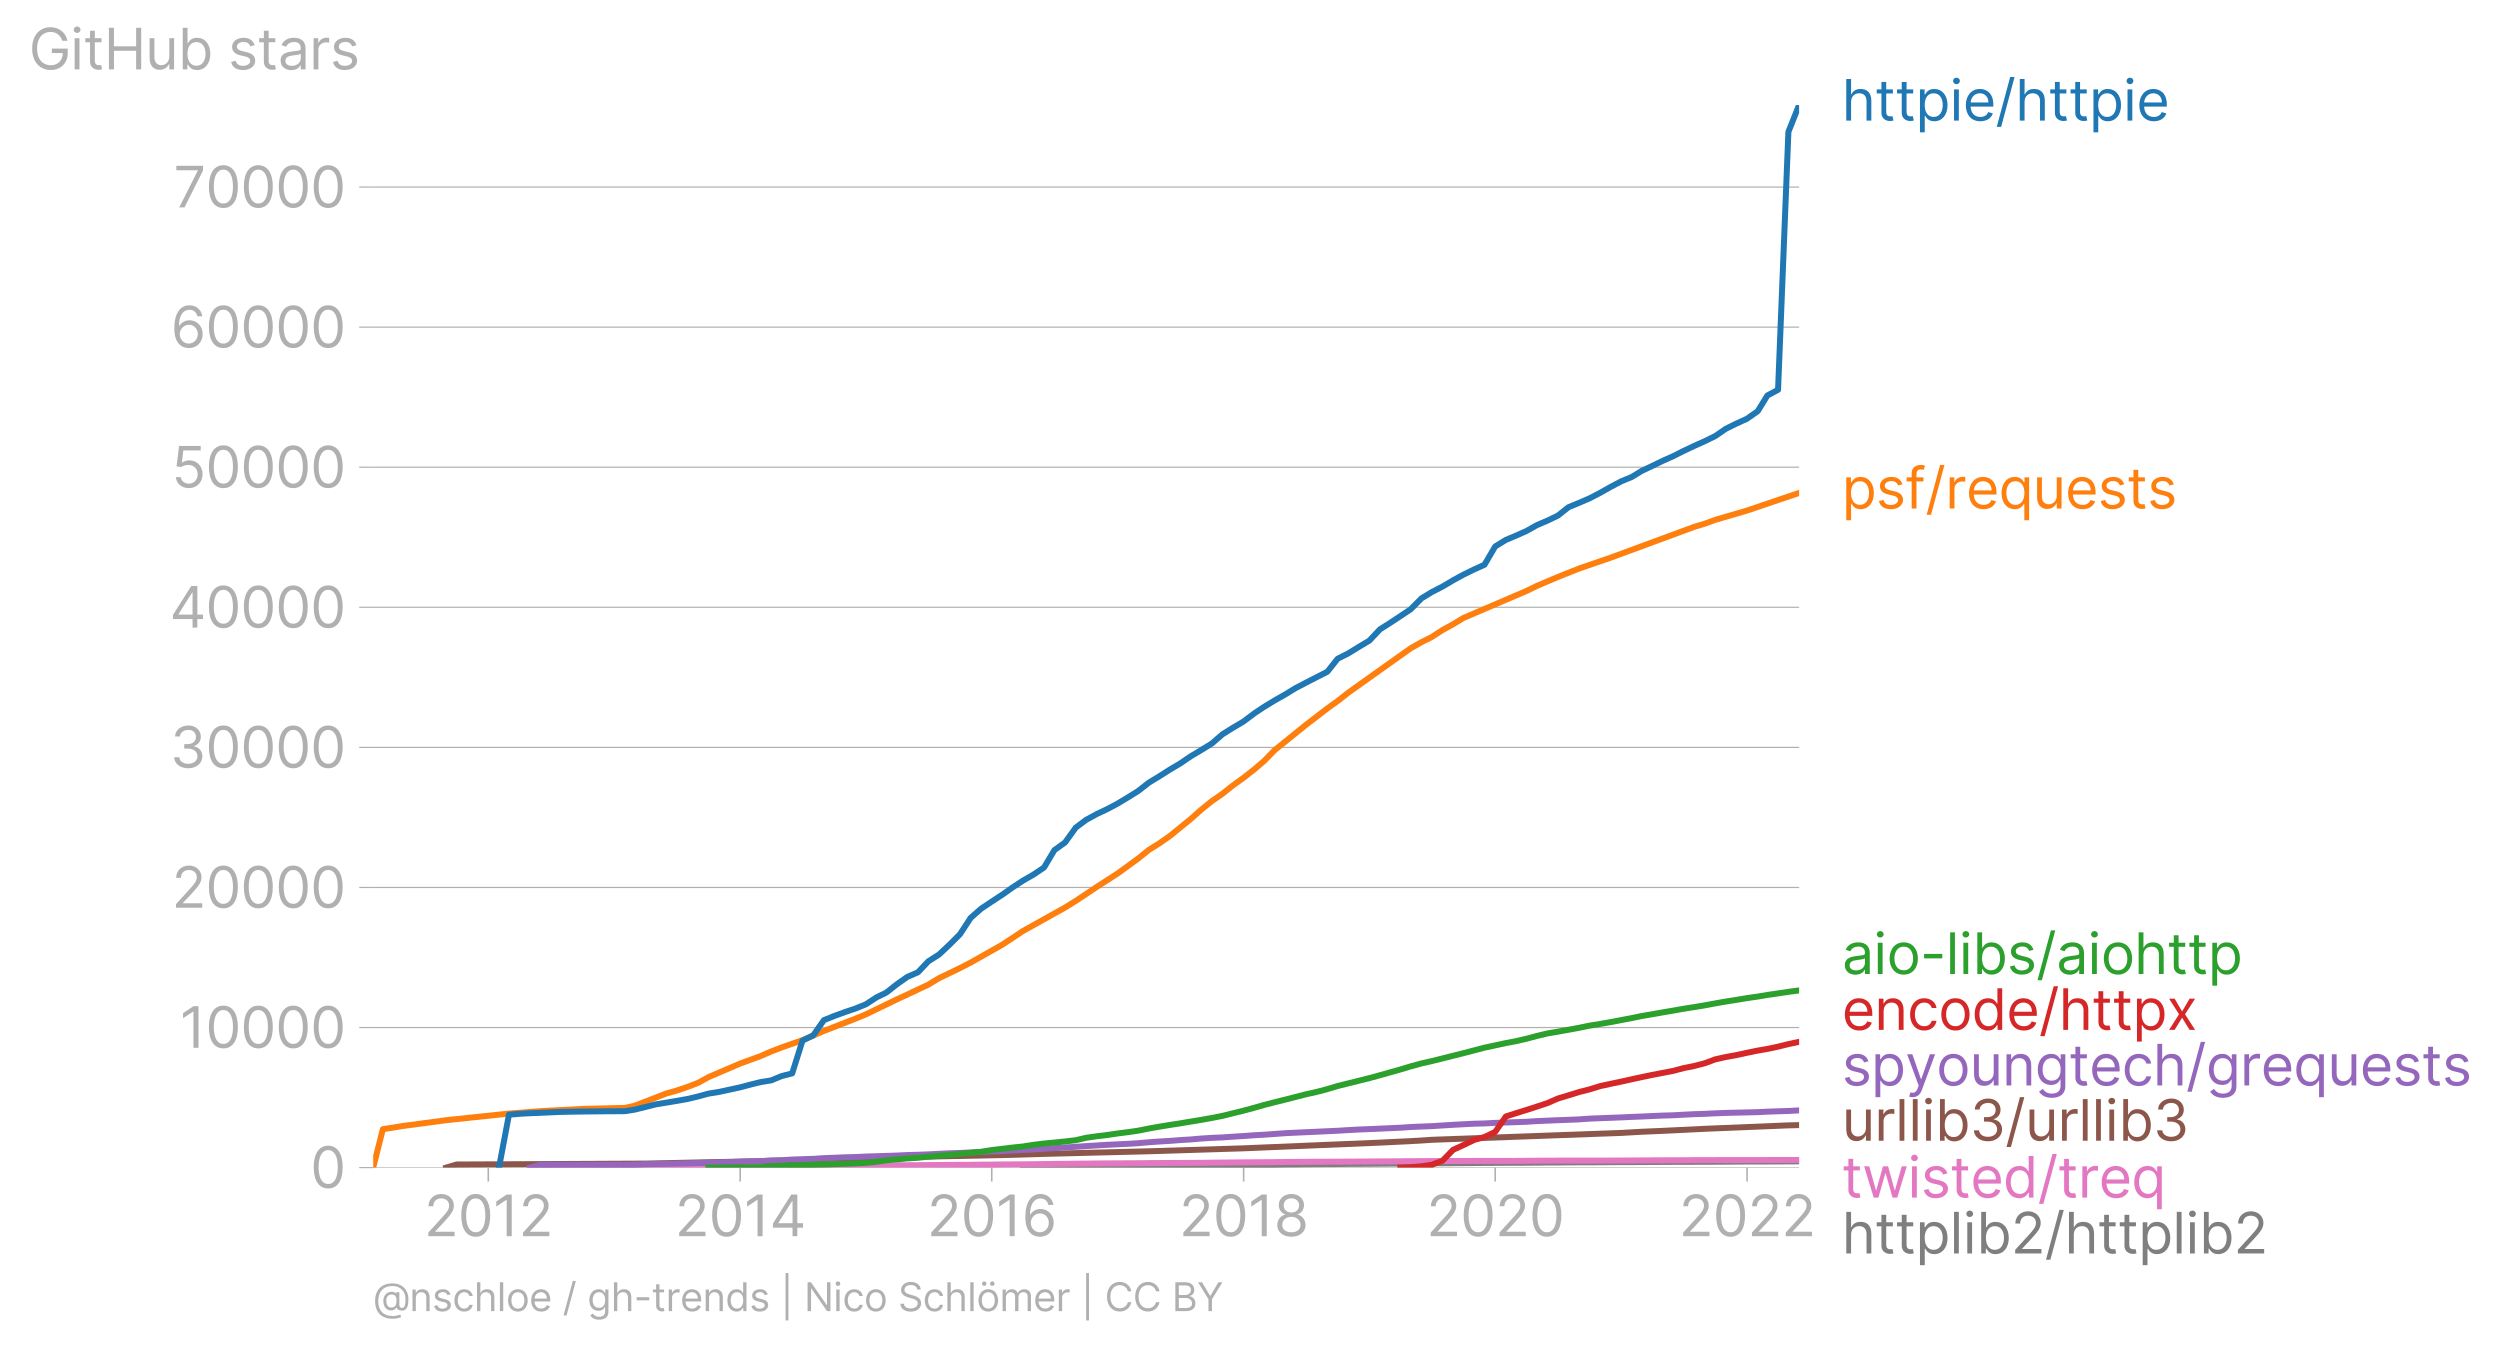 <svg xmlns:xlink="http://www.w3.org/1999/xlink" width="834.833" height="450.469" viewBox="0 0 626.125 337.852" xmlns="http://www.w3.org/2000/svg"><defs><style>*{stroke-linejoin:round;stroke-linecap:butt}</style></defs><g id="figure_1"><path d="M0 337.852h626.125V0H0v337.852z" style="fill:none" id="patch_1"/><g id="axes_1"><path d="M93.468 292.42h357.12V26.306H93.468V292.42z" style="fill:none" id="patch_2"/><g id="matplotlib.axis_1"><g id="xtick_1"><g id="line2d_1"><defs><path id="m3144758bd8" d="M0 0v3.5" style="stroke:#b0b0b0;stroke-width:.4"/></defs><use xlink:href="#m3144758bd8" x="122.293" y="292.419" style="fill:#b0b0b0;stroke:#b0b0b0;stroke-width:.4"/></g><g style="fill:#b0b0b0" transform="matrix(.14 0 0 -.14 106.195 309.602)" id="text_1"><defs><path id="Inter-Regular-32" d="M482 0h2936v500H1255v36l1045 1119c800 856 1036 1256 1036 1772 0 718-581 1291-1400 1291-815 0-1436-554-1436-1373h536c0 530 344 882 882 882 505 0 891-309 891-800 0-429-252-747-791-1336L482 409V0z" transform="scale(.016)"/><path id="Inter-Regular-30" d="M2000-64c1027 0 1618 871 1618 2391 0 1509-600 2391-1618 2391S382 3836 382 2327C382 807 973-64 2000-64zm0 500c-677 0-1073 680-1073 1891 0 1209 400 1900 1073 1900s1073-691 1073-1900c0-1211-396-1891-1073-1891z" transform="scale(.016)"/><path id="Inter-Regular-31" d="M2118 4655h-563L391 3882v-573l1136 755h28V0h563v4655z" transform="scale(.016)"/></defs><use xlink:href="#Inter-Regular-32"/><use xlink:href="#Inter-Regular-30" x="60.511"/><use xlink:href="#Inter-Regular-31" x="123.011"/><use xlink:href="#Inter-Regular-32" x="169.46"/></g></g><g id="xtick_2"><use xlink:href="#m3144758bd8" x="185.381" y="292.419" style="fill:#b0b0b0;stroke:#b0b0b0;stroke-width:.4" id="line2d_2"/><g style="fill:#b0b0b0" transform="matrix(.14 0 0 -.14 169.024 309.602)" id="text_2"><defs><path id="Inter-Regular-34" d="M373 955h2191V0h536v955h636v500h-636v3200h-682L373 1418V955zm2191 500H982v36l1545 2445h37V1455z" transform="scale(.016)"/></defs><use xlink:href="#Inter-Regular-32"/><use xlink:href="#Inter-Regular-30" x="60.511"/><use xlink:href="#Inter-Regular-31" x="123.011"/><use xlink:href="#Inter-Regular-34" x="169.46"/></g></g><g id="xtick_3"><use xlink:href="#m3144758bd8" x="248.382" y="292.419" style="fill:#b0b0b0;stroke:#b0b0b0;stroke-width:.4" id="line2d_3"/><g style="fill:#b0b0b0" transform="matrix(.14 0 0 -.14 232.154 309.602)" id="text_3"><defs><path id="Inter-Regular-36" d="M2027-64c941-11 1555 698 1555 1564 0 900-666 1545-1464 1545-479 0-891-234-1145-618h-37c3 1134 444 1791 1164 1791 491 0 786-309 891-727h555c-114 723-664 1227-1446 1227-1048 0-1691-927-1691-2573C409 425 1264-55 2027-64zm0 500c-584 0-1011 498-1009 1055 3 557 450 1054 1028 1054 570 0 990-468 990-1045 0-591-438-1064-1009-1064z" transform="scale(.016)"/></defs><use xlink:href="#Inter-Regular-32"/><use xlink:href="#Inter-Regular-30" x="60.511"/><use xlink:href="#Inter-Regular-31" x="123.011"/><use xlink:href="#Inter-Regular-36" x="169.46"/></g></g><g id="xtick_4"><use xlink:href="#m3144758bd8" x="311.469" y="292.419" style="fill:#b0b0b0;stroke:#b0b0b0;stroke-width:.4" id="line2d_4"/><g style="fill:#b0b0b0" transform="matrix(.14 0 0 -.14 295.29 309.602)" id="text_4"><defs><path id="Inter-Regular-38" d="M1973-64c929 0 1577 544 1582 1300-5 589-398 1089-900 1182v27c436 114 722 541 727 1037-5 709-600 1236-1409 1236-818 0-1414-527-1409-1236-5-496 282-923 727-1037v-27c-511-93-905-593-900-1182C386 480 1034-64 1973-64zm0 500c-639 0-1032 328-1027 828-5 525 429 900 1027 900 588 0 1023-375 1027-900-4-500-398-828-1027-828zm0 2209c-509 0-868 319-864 800-4 473 341 782 864 782 513 0 859-309 863-782-4-481-363-800-863-800z" transform="scale(.016)"/></defs><use xlink:href="#Inter-Regular-32"/><use xlink:href="#Inter-Regular-30" x="60.511"/><use xlink:href="#Inter-Regular-31" x="123.011"/><use xlink:href="#Inter-Regular-38" x="169.46"/></g></g><g id="xtick_5"><use xlink:href="#m3144758bd8" x="374.47" y="292.419" style="fill:#b0b0b0;stroke:#b0b0b0;stroke-width:.4" id="line2d_5"/><g style="fill:#b0b0b0" transform="matrix(.14 0 0 -.14 357.247 309.602)" id="text_5"><use xlink:href="#Inter-Regular-32"/><use xlink:href="#Inter-Regular-30" x="60.511"/><use xlink:href="#Inter-Regular-32" x="123.011"/><use xlink:href="#Inter-Regular-30" x="183.523"/></g></g><g id="xtick_6"><use xlink:href="#m3144758bd8" x="437.557" y="292.419" style="fill:#b0b0b0;stroke:#b0b0b0;stroke-width:.4" id="line2d_6"/><g style="fill:#b0b0b0" transform="matrix(.14 0 0 -.14 420.473 309.602)" id="text_6"><use xlink:href="#Inter-Regular-32"/><use xlink:href="#Inter-Regular-30" x="60.511"/><use xlink:href="#Inter-Regular-32" x="123.011"/><use xlink:href="#Inter-Regular-32" x="183.523"/></g></g></g><g id="matplotlib.axis_2"><g id="ytick_1"><path d="M93.468 292.42h357.12" clip-path="url(#pe528b710e1)" style="fill:none;stroke:#b0b0b0;stroke-width:.3;stroke-linecap:square" id="line2d_7"/><g id="line2d_8"><defs><path id="m0783eb597e" d="M0 0h-3.5" style="stroke:#b0b0b0;stroke-width:.3"/></defs><use xlink:href="#m0783eb597e" x="93.468" y="292.419" style="fill:#b0b0b0;stroke:#b0b0b0;stroke-width:.3"/></g><use xlink:href="#Inter-Regular-30" style="fill:#b0b0b0" transform="matrix(.14 0 0 -.14 77.718 297.51)" id="text_7"/></g><g id="ytick_2"><path d="M93.468 257.34h357.12" clip-path="url(#pe528b710e1)" style="fill:none;stroke:#b0b0b0;stroke-width:.3;stroke-linecap:square" id="line2d_9"/><use xlink:href="#m0783eb597e" x="93.468" y="257.339" style="fill:#b0b0b0;stroke:#b0b0b0;stroke-width:.3" id="line2d_10"/><g style="fill:#b0b0b0" transform="matrix(.14 0 0 -.14 44.965 262.43)" id="text_8"><use xlink:href="#Inter-Regular-31"/><use xlink:href="#Inter-Regular-30" x="46.449"/><use xlink:href="#Inter-Regular-30" x="108.949"/><use xlink:href="#Inter-Regular-30" x="171.449"/><use xlink:href="#Inter-Regular-30" x="233.949"/></g></g><g id="ytick_3"><path d="M93.468 222.259h357.12" clip-path="url(#pe528b710e1)" style="fill:none;stroke:#b0b0b0;stroke-width:.3;stroke-linecap:square" id="line2d_11"/><use xlink:href="#m0783eb597e" x="93.468" y="222.259" style="fill:#b0b0b0;stroke:#b0b0b0;stroke-width:.3" id="line2d_12"/><g style="fill:#b0b0b0" transform="matrix(.14 0 0 -.14 42.996 227.35)" id="text_9"><use xlink:href="#Inter-Regular-32"/><use xlink:href="#Inter-Regular-30" x="60.511"/><use xlink:href="#Inter-Regular-30" x="123.011"/><use xlink:href="#Inter-Regular-30" x="185.511"/><use xlink:href="#Inter-Regular-30" x="248.011"/></g></g><g id="ytick_4"><path d="M93.468 187.179h357.12" clip-path="url(#pe528b710e1)" style="fill:none;stroke:#b0b0b0;stroke-width:.3;stroke-linecap:square" id="line2d_13"/><use xlink:href="#m0783eb597e" x="93.468" y="187.179" style="fill:#b0b0b0;stroke:#b0b0b0;stroke-width:.3" id="line2d_14"/><g style="fill:#b0b0b0" transform="matrix(.14 0 0 -.14 42.559 192.27)" id="text_10"><defs><path id="Inter-Regular-33" d="M2055-64c902 0 1572 566 1572 1328 0 591-350 1020-936 1118v36c470 143 764 530 764 1055 0 659-521 1245-1382 1245-805 0-1473-495-1500-1227h545c21 464 462 736 946 736 513 0 845-311 845-782 0-490-384-809-936-809h-373v-500h373c707 0 1100-359 1100-872 0-494-430-828-1027-828-539 0-966 278-1000 728H473C507 432 1152-64 2055-64z" transform="scale(.016)"/></defs><use xlink:href="#Inter-Regular-33"/><use xlink:href="#Inter-Regular-30" x="63.636"/><use xlink:href="#Inter-Regular-30" x="126.136"/><use xlink:href="#Inter-Regular-30" x="188.636"/><use xlink:href="#Inter-Regular-30" x="251.136"/></g></g><g id="ytick_5"><path d="M93.468 152.098h357.12" clip-path="url(#pe528b710e1)" style="fill:none;stroke:#b0b0b0;stroke-width:.3;stroke-linecap:square" id="line2d_15"/><use xlink:href="#m0783eb597e" x="93.468" y="152.098" style="fill:#b0b0b0;stroke:#b0b0b0;stroke-width:.3" id="line2d_16"/><g style="fill:#b0b0b0" transform="matrix(.14 0 0 -.14 42.48 157.19)" id="text_11"><use xlink:href="#Inter-Regular-34"/><use xlink:href="#Inter-Regular-30" x="64.205"/><use xlink:href="#Inter-Regular-30" x="126.705"/><use xlink:href="#Inter-Regular-30" x="189.205"/><use xlink:href="#Inter-Regular-30" x="251.705"/></g></g><g id="ytick_6"><path d="M93.468 117.018h357.12" clip-path="url(#pe528b710e1)" style="fill:none;stroke:#b0b0b0;stroke-width:.3;stroke-linecap:square" id="line2d_17"/><use xlink:href="#m0783eb597e" x="93.468" y="117.018" style="fill:#b0b0b0;stroke:#b0b0b0;stroke-width:.3" id="line2d_18"/><g style="fill:#b0b0b0" transform="matrix(.14 0 0 -.14 42.957 122.11)" id="text_12"><defs><path id="Inter-Regular-35" d="M1936-64c887 0 1537 655 1537 1546 0 902-627 1563-1482 1563-314 0-618-111-809-263h-27l163 1373h1946v500H846L564 2364l527-64c193 139 523 239 809 236 593-4 1027-454 1027-1063 0-598-418-1037-991-1037-477 0-856 307-900 728H491C525 455 1136-64 1936-64z" transform="scale(.016)"/></defs><use xlink:href="#Inter-Regular-35"/><use xlink:href="#Inter-Regular-30" x="60.795"/><use xlink:href="#Inter-Regular-30" x="123.295"/><use xlink:href="#Inter-Regular-30" x="185.796"/><use xlink:href="#Inter-Regular-30" x="248.296"/></g></g><g id="ytick_7"><path d="M93.468 81.938h357.12" clip-path="url(#pe528b710e1)" style="fill:none;stroke:#b0b0b0;stroke-width:.3;stroke-linecap:square" id="line2d_19"/><use xlink:href="#m0783eb597e" x="93.468" y="81.938" style="fill:#b0b0b0;stroke:#b0b0b0;stroke-width:.3" id="line2d_20"/><g style="fill:#b0b0b0" transform="matrix(.14 0 0 -.14 42.738 87.03)" id="text_13"><use xlink:href="#Inter-Regular-36"/><use xlink:href="#Inter-Regular-30" x="62.358"/><use xlink:href="#Inter-Regular-30" x="124.858"/><use xlink:href="#Inter-Regular-30" x="187.358"/><use xlink:href="#Inter-Regular-30" x="249.858"/></g></g><g id="ytick_8"><path d="M93.468 46.857h357.12" clip-path="url(#pe528b710e1)" style="fill:none;stroke:#b0b0b0;stroke-width:.3;stroke-linecap:square" id="line2d_21"/><use xlink:href="#m0783eb597e" x="93.468" y="46.857" style="fill:#b0b0b0;stroke:#b0b0b0;stroke-width:.3" id="line2d_22"/><g style="fill:#b0b0b0" transform="matrix(.14 0 0 -.14 43.473 51.949)" id="text_14"><defs><path id="Inter-Regular-37" d="M627 0h591l2073 4127v528H309v-500h2400v-37L627 0z" transform="scale(.016)"/></defs><use xlink:href="#Inter-Regular-37"/><use xlink:href="#Inter-Regular-30" x="57.102"/><use xlink:href="#Inter-Regular-30" x="119.602"/><use xlink:href="#Inter-Regular-30" x="182.102"/><use xlink:href="#Inter-Regular-30" x="244.602"/></g></g><g style="fill:#b0b0b0" transform="matrix(.14 0 0 -.14 7.2 17.383)" id="text_15"><defs><path id="Inter-Regular-47" d="M3746 3200h581c-172 900-927 1518-1909 1518-1193 0-2036-918-2036-2391C382 855 1218-64 2455-64c1109 0 1900 739 1900 1891v500H2582v-500h1227c-16-836-566-1363-1354-1363-864 0-1528 654-1528 1863s664 1864 1491 1864c673 0 1130-380 1328-991z" transform="scale(.016)"/><path id="Inter-Regular-69" d="M491 0h536v3491H491V0zm273 4073c209 0 382 163 382 363s-173 364-382 364-382-164-382-364 173-363 382-363z" transform="scale(.016)"/><path id="Inter-Regular-74" d="M2009 3491h-745v836H727v-836H200v-455h527V855c0-610 491-900 946-900 200 0 327 36 400 63l-109 482c-46-9-118-27-237-27-236 0-463 72-463 527v2036h745v455z" transform="scale(.016)"/><path id="Inter-Regular-48" d="M564 0h563v2082h2482V0h564v4655h-564V2582H1127v2073H564V0z" transform="scale(.016)"/><path id="Inter-Regular-75" d="M2691 1427c0-654-500-954-900-954-445 0-764 327-764 836v2182H491V1273C491 382 964-45 1618-45c528 0 873 281 1037 636h36V0h536v3491h-536V1427z" transform="scale(.016)"/><path id="Inter-Regular-62" d="M564 0h518v536h64c118-191 345-609 1018-609 872 0 1482 700 1482 1809 0 1100-610 1800-1491 1800-682 0-891-418-1009-600h-46v1719H564V0zm527 1745c0 782 345 1310 1000 1310 682 0 1018-573 1018-1310 0-745-345-1336-1018-1336-645 0-1000 546-1000 1336z" transform="scale(.016)"/><path id="Inter-Regular-73" d="M2964 2709c-168 496-546 827-1237 827-736 0-1281-418-1281-1009 0-482 286-804 927-954l582-137c352-81 518-250 518-491 0-300-318-545-818-545-439 0-714 189-809 564L336 836C461 243 950-73 1664-73c811 0 1363 443 1363 1046 0 486-304 793-927 945l-518 127c-414 103-600 241-600 510 0 300 318 518 745 518 469 0 662-259 755-500l482 136z" transform="scale(.016)"/><path id="Inter-Regular-61" d="M1518-82c609 0 928 327 1037 555h27V0h536v2300c0 1109-845 1236-1291 1236-527 0-1127-181-1400-818l509-182c119 255 398 528 910 528 493 0 736-262 736-709v-19c0-259-264-236-900-318-648-84-1355-227-1355-1027C327 309 855-82 1518-82zm82 482c-427 0-736 191-736 564 0 409 372 536 791 591 227 27 836 90 927 200v-491c0-437-346-864-982-864z" transform="scale(.016)"/><path id="Inter-Regular-72" d="M491 0h536v2209c0 473 373 818 882 818 143 0 291-27 327-36v545c-61 5-202 9-281 9-419 0-782-236-909-581h-37v527H491V0z" transform="scale(.016)"/></defs><use xlink:href="#Inter-Regular-47"/><use xlink:href="#Inter-Regular-69" x="74.29"/><use xlink:href="#Inter-Regular-74" x="98.011"/><use xlink:href="#Inter-Regular-48" x="134.375"/><use xlink:href="#Inter-Regular-75" x="208.381"/><use xlink:href="#Inter-Regular-62" x="266.477"/><use xlink:href="#Inter-Regular-20" x="328.551"/><use xlink:href="#Inter-Regular-73" x="356.676"/><use xlink:href="#Inter-Regular-74" x="408.949"/><use xlink:href="#Inter-Regular-61" x="445.313"/><use xlink:href="#Inter-Regular-72" x="501.705"/><use xlink:href="#Inter-Regular-73" x="538.921"/></g></g><path d="m256.235 292.42 2.59-.046 2.675-.028 2.589-.039 2.675-.031 2.675-.032 2.59-.046 2.675-.028 2.589-.02 2.675-.029 2.676-.024 2.416-.042 2.676-.035 2.589-.043 2.675-.035 2.589-.02 2.675-.025 2.676-.028 2.589-.018 2.675-.02 2.59-.033 2.675-.017 2.675-.025 2.417-.042 2.675-.042 2.589-.035 2.675-.02 2.59-.036 2.675-.018 2.675-.017 2.59-.014 2.675-.032 2.589-.01 2.675-.018 2.676-.02 2.416-.022 2.675-.014 2.59-.024 2.675-.018 2.589-.021 2.675-.018 2.676-.02 2.589-.015 2.675-.02 2.59-.022 2.675-.014 2.675-.017 2.503-.004 2.675-.014 2.59-.02 2.675-.036 2.589-.003 2.675-.036 2.675-.003 2.59-.007 2.675-.014 2.589-.021 2.675-.014 2.676-.004 2.416-.017 2.676-.01 2.589-.022 2.675-.01 2.59-.007 2.674-.01 2.676-.004 2.589-.014 2.675-.018 2.59-.021 2.675-.018 2.675-.003 2.417-.007 2.675-.01 2.59-.015 2.674-.014" clip-path="url(#pe528b710e1)" style="fill:none;stroke:#7f7f7f;stroke-width:1.5;stroke-linecap:square" id="line2d_23"/><path d="m132.736 292.42 2.675-.07 2.59-.004h18.555l2.416-.004 2.675-.01 2.59-.032 2.675-.02 2.589-.015 2.675-.014 2.676-.025 2.589-.007 2.675-.014 2.59-.01 2.675-.014 2.675-.039 2.417-.017 2.675-.028 2.589-.035 2.675-.035 2.59-.022 2.675-.031 2.675-.014 2.59-.025 2.675-.01 2.589-.018 2.675-.014 2.675-.017 2.417-.021 2.675-.01 2.59-.015 2.675-.017 2.589-.018 2.675-.025 2.676-.017 2.589-.014 2.675-.021 2.59-.042 2.675-.014 2.675-.032 2.503-.02 2.675-.011 2.59-.032 2.675-.032 2.589-.042 2.675-.02 2.675-.036 2.59-.02 2.675-.032 2.589-.021 2.675-.015 2.676-.014 2.416-.014 2.676-.028 2.589-.017 2.675-.018 2.589-.007 2.675-.02 2.676-.015 2.589-.038 2.675-.025 2.59-.021 2.675-.028 2.675-.018 2.417-.014 2.675-.024 2.589-.035 2.675-.025 2.59-.01 2.675-.028 2.675-.007 2.59-.011 2.675-.014 2.589-.018 2.675-.014 2.676-.024 2.416-.004 2.675-.024 2.59-.025 2.675-.007 2.589-.017 2.675-.014 2.676-.004 2.589-.007 2.675-.007h2.59l2.675-.007h2.675l2.503-.007 2.675-.024 2.59-.025 2.675-.014 2.589-.004 2.675-.007 2.675-.003 2.59-.004h2.675l2.589-.003 2.675-.01 2.676-.018 2.416-.01 2.676-.015 2.589-.01 2.675-.014 2.59-.01 2.674-.022 2.676-.007 2.589-.003 2.675-.004 2.59-.007h2.675l2.675-.003 2.417-.004 2.675-.007H450.588" clip-path="url(#pe528b710e1)" style="fill:none;stroke:#e377c2;stroke-width:1.5;stroke-linecap:square" id="line2d_24"/><path d="m111.765 292.42 2.589-.772 47.293-.228 39.354-.85 2.676-.238 31.5-.715 18.383-.386 7.94-.239 15.793-.396 10.443-.256 23.733-.744 34.176-1.428 7.68-.372 5.265-.333 47.466-1.722 5.092-.292 5.265-.224 10.615-.52 20.885-.859 2.675-.063h0" clip-path="url(#pe528b710e1)" style="fill:none;stroke:#8c564b;stroke-width:1.5;stroke-linecap:square" id="line2d_25"/><g style="fill:#1f77b4" transform="matrix(.14 0 0 -.14 461.302 30.206)" id="text_16"><defs><path id="Inter-Regular-68" d="M1027 2100c0 609 389 955 919 955 504 0 809-319 809-873V0h536v2218c0 898-477 1318-1191 1318-550 0-864-229-1027-591h-46v1710H491V0h536v2100z" transform="scale(.016)"/><path id="Inter-Regular-70" d="M491-1309h536V536h46c118-191 345-609 1018-609 873 0 1482 700 1482 1809 0 1100-609 1800-1491 1800-682 0-891-418-1009-600h-64v555H491v-4800zm527 3054c0 782 346 1310 1000 1310 682 0 1018-573 1018-1310 0-745-345-1336-1018-1336-645 0-1000 546-1000 1336z" transform="scale(.016)"/><path id="Inter-Regular-65" d="M1955-73c709 0 1227 355 1391 882l-519 146c-136-364-452-546-872-546-630 0-1064 407-1089 1155h2534v227c0 1300-773 1745-1500 1745-945 0-1573-745-1573-1818S946-73 1955-73zM866 2027c36 543 420 1028 1034 1028 582 0 955-437 955-1028H866z" transform="scale(.016)"/><path id="Inter-Regular-2f" d="M2136 4873h-490L146-700h490l1500 5573z" transform="scale(.016)"/></defs><use xlink:href="#Inter-Regular-68"/><use xlink:href="#Inter-Regular-74" x="59.091"/><use xlink:href="#Inter-Regular-74" x="95.455"/><use xlink:href="#Inter-Regular-70" x="131.818"/><use xlink:href="#Inter-Regular-69" x="192.756"/><use xlink:href="#Inter-Regular-65" x="216.477"/><use xlink:href="#Inter-Regular-2f" x="274.716"/><use xlink:href="#Inter-Regular-68" x="310.369"/><use xlink:href="#Inter-Regular-74" x="369.46"/><use xlink:href="#Inter-Regular-74" x="405.824"/><use xlink:href="#Inter-Regular-70" x="442.188"/><use xlink:href="#Inter-Regular-69" x="503.125"/><use xlink:href="#Inter-Regular-65" x="526.847"/></g><g style="fill:#ff7f0e" transform="matrix(.14 0 0 -.14 461.302 127.364)" id="text_17"><defs><path id="Inter-Regular-66" d="M2046 3491h-782v354c0 346 145 528 500 528 154 0 245-37 300-55l154 464c-82 36-245 91-509 91-500 0-982-300-982-900v-482H164v-455h563V0h537v3036h782v455z" transform="scale(.016)"/><path id="Inter-Regular-71" d="M2873-1309h536v4800h-518v-555h-64c-118 182-327 600-1009 600-882 0-1491-700-1491-1800C327 627 936-73 1809-73c673 0 900 418 1018 609h46v-1845zM1882 409c-673 0-1018 591-1018 1336 0 737 336 1310 1018 1310 654 0 1000-528 1000-1310 0-790-355-1336-1000-1336z" transform="scale(.016)"/></defs><use xlink:href="#Inter-Regular-70"/><use xlink:href="#Inter-Regular-73" x="60.938"/><use xlink:href="#Inter-Regular-66" x="113.21"/><use xlink:href="#Inter-Regular-2f" x="149.29"/><use xlink:href="#Inter-Regular-72" x="184.943"/><use xlink:href="#Inter-Regular-65" x="222.159"/><use xlink:href="#Inter-Regular-71" x="280.398"/><use xlink:href="#Inter-Regular-75" x="341.335"/><use xlink:href="#Inter-Regular-65" x="399.432"/><use xlink:href="#Inter-Regular-73" x="457.671"/><use xlink:href="#Inter-Regular-74" x="509.943"/><use xlink:href="#Inter-Regular-73" x="546.307"/></g><g style="fill:#2ca02c" transform="matrix(.14 0 0 -.14 461.302 243.934)" id="text_18"><defs><path id="Inter-Regular-6f" d="M1909-73c946 0 1582 718 1582 1800 0 1091-636 1809-1582 1809-945 0-1582-718-1582-1809C327 645 964-73 1909-73zm0 482c-718 0-1045 618-1045 1318s327 1328 1045 1328 1046-628 1046-1328S2627 409 1909 409z" transform="scale(.016)"/><path id="Inter-Regular-2d" d="M2491 2245H455v-500h2036v500z" transform="scale(.016)"/><path id="Inter-Regular-6c" d="M1027 4655H491V0h536v4655z" transform="scale(.016)"/></defs><use xlink:href="#Inter-Regular-61"/><use xlink:href="#Inter-Regular-69" x="56.392"/><use xlink:href="#Inter-Regular-6f" x="80.114"/><use xlink:href="#Inter-Regular-2d" x="139.773"/><use xlink:href="#Inter-Regular-6c" x="185.795"/><use xlink:href="#Inter-Regular-69" x="209.517"/><use xlink:href="#Inter-Regular-62" x="233.239"/><use xlink:href="#Inter-Regular-73" x="295.313"/><use xlink:href="#Inter-Regular-2f" x="347.585"/><use xlink:href="#Inter-Regular-61" x="383.239"/><use xlink:href="#Inter-Regular-69" x="439.631"/><use xlink:href="#Inter-Regular-6f" x="463.352"/><use xlink:href="#Inter-Regular-68" x="523.011"/><use xlink:href="#Inter-Regular-74" x="582.102"/><use xlink:href="#Inter-Regular-74" x="618.466"/><use xlink:href="#Inter-Regular-70" x="654.83"/></g><g style="fill:#d62728" transform="matrix(.14 0 0 -.14 461.302 257.934)" id="text_19"><defs><path id="Inter-Regular-6e" d="M1027 2100c0 609 378 955 891 955 498 0 800-325 800-873V0h537v2218c0 891-475 1318-1182 1318-527 0-855-236-1018-591h-46v546H491V0h536v2100z" transform="scale(.016)"/><path id="Inter-Regular-63" d="M1909-73c773 0 1282 473 1373 1091h-536c-100-382-419-609-837-609-636 0-1045 527-1045 1336 0 791 418 1310 1045 1310 473 0 755-291 837-610h536c-91 655-646 1091-1382 1091-945 0-1573-745-1573-1809C327 682 927-73 1909-73z" transform="scale(.016)"/><path id="Inter-Regular-64" d="M1809-73c673 0 900 418 1018 609h64V0h518v4655h-536V2936h-46c-118 182-327 600-1009 600-882 0-1491-700-1491-1800C327 627 936-73 1809-73zm73 482c-673 0-1018 591-1018 1336 0 737 336 1310 1018 1310 654 0 1000-528 1000-1310 0-790-355-1336-1000-1336z" transform="scale(.016)"/><path id="Inter-Regular-78" d="M891 3491H273l1109-1746L273 0h618l836 1355L2564 0h618L2055 1745l1127 1746h-618l-837-1427-836 1427z" transform="scale(.016)"/></defs><use xlink:href="#Inter-Regular-65"/><use xlink:href="#Inter-Regular-6e" x="58.239"/><use xlink:href="#Inter-Regular-63" x="116.761"/><use xlink:href="#Inter-Regular-6f" x="172.585"/><use xlink:href="#Inter-Regular-64" x="232.244"/><use xlink:href="#Inter-Regular-65" x="294.318"/><use xlink:href="#Inter-Regular-2f" x="352.557"/><use xlink:href="#Inter-Regular-68" x="388.21"/><use xlink:href="#Inter-Regular-74" x="447.301"/><use xlink:href="#Inter-Regular-74" x="483.665"/><use xlink:href="#Inter-Regular-70" x="520.029"/><use xlink:href="#Inter-Regular-78" x="580.966"/></g><g style="fill:#9467bd" transform="matrix(.14 0 0 -.14 461.302 271.854)" id="text_20"><defs><path id="Inter-Regular-79" d="M836-1309c485 0 825 257 1028 800l1482 4000h-582L1800 709h-36L800 3491H218L1509-18l-100-273c-195-532-436-582-827-482l-136-472c54-28 209-64 390-64z" transform="scale(.016)"/><path id="Inter-Regular-67" d="M1900-1382c836 0 1509 382 1509 1282v3591h-518v-555h-55c-118 182-336 600-1018 600-882 0-1491-700-1491-1772C327 673 964 55 1809 55c682 0 900 400 1018 590h46V-64c0-581-409-845-973-845-634 0-857 334-1000 527L473-682c218-366 648-700 1427-700zm-18 1918c-673 0-1018 509-1018 1237 0 709 336 1282 1018 1282 654 0 1000-528 1000-1282 0-773-355-1237-1000-1237z" transform="scale(.016)"/></defs><use xlink:href="#Inter-Regular-73"/><use xlink:href="#Inter-Regular-70" x="52.273"/><use xlink:href="#Inter-Regular-79" x="113.21"/><use xlink:href="#Inter-Regular-6f" x="168.892"/><use xlink:href="#Inter-Regular-75" x="228.551"/><use xlink:href="#Inter-Regular-6e" x="286.648"/><use xlink:href="#Inter-Regular-67" x="345.171"/><use xlink:href="#Inter-Regular-74" x="406.108"/><use xlink:href="#Inter-Regular-65" x="442.472"/><use xlink:href="#Inter-Regular-63" x="500.71"/><use xlink:href="#Inter-Regular-68" x="556.534"/><use xlink:href="#Inter-Regular-2f" x="615.625"/><use xlink:href="#Inter-Regular-67" x="651.279"/><use xlink:href="#Inter-Regular-72" x="712.216"/><use xlink:href="#Inter-Regular-65" x="749.432"/><use xlink:href="#Inter-Regular-71" x="807.671"/><use xlink:href="#Inter-Regular-75" x="868.608"/><use xlink:href="#Inter-Regular-65" x="926.705"/><use xlink:href="#Inter-Regular-73" x="984.943"/><use xlink:href="#Inter-Regular-74" x="1037.216"/><use xlink:href="#Inter-Regular-73" x="1073.58"/></g><g style="fill:#8c564b" transform="matrix(.14 0 0 -.14 461.302 285.696)" id="text_21"><use xlink:href="#Inter-Regular-75"/><use xlink:href="#Inter-Regular-72" x="58.097"/><use xlink:href="#Inter-Regular-6c" x="95.313"/><use xlink:href="#Inter-Regular-6c" x="119.034"/><use xlink:href="#Inter-Regular-69" x="142.756"/><use xlink:href="#Inter-Regular-62" x="166.477"/><use xlink:href="#Inter-Regular-33" x="228.551"/><use xlink:href="#Inter-Regular-2f" x="292.188"/><use xlink:href="#Inter-Regular-75" x="327.841"/><use xlink:href="#Inter-Regular-72" x="385.938"/><use xlink:href="#Inter-Regular-6c" x="423.153"/><use xlink:href="#Inter-Regular-6c" x="446.875"/><use xlink:href="#Inter-Regular-69" x="470.597"/><use xlink:href="#Inter-Regular-62" x="494.318"/><use xlink:href="#Inter-Regular-33" x="556.392"/></g><g style="fill:#e377c2" transform="matrix(.14 0 0 -.14 461.302 299.934)" id="text_22"><defs><path id="Inter-Regular-77" d="M1282 0h527l764 2682h54L3391 0h527l1064 3491h-564L3664 827h-37l-736 2664h-573L1573 818h-37L782 3491H218L1282 0z" transform="scale(.016)"/></defs><use xlink:href="#Inter-Regular-74"/><use xlink:href="#Inter-Regular-77" x="36.364"/><use xlink:href="#Inter-Regular-69" x="117.614"/><use xlink:href="#Inter-Regular-73" x="141.335"/><use xlink:href="#Inter-Regular-74" x="193.608"/><use xlink:href="#Inter-Regular-65" x="229.972"/><use xlink:href="#Inter-Regular-64" x="288.21"/><use xlink:href="#Inter-Regular-2f" x="350.284"/><use xlink:href="#Inter-Regular-74" x="385.938"/><use xlink:href="#Inter-Regular-72" x="422.301"/><use xlink:href="#Inter-Regular-65" x="459.517"/><use xlink:href="#Inter-Regular-71" x="517.756"/></g><g style="fill:#7f7f7f" transform="matrix(.14 0 0 -.14 461.302 313.934)" id="text_23"><use xlink:href="#Inter-Regular-68"/><use xlink:href="#Inter-Regular-74" x="59.091"/><use xlink:href="#Inter-Regular-74" x="95.455"/><use xlink:href="#Inter-Regular-70" x="131.818"/><use xlink:href="#Inter-Regular-6c" x="192.756"/><use xlink:href="#Inter-Regular-69" x="216.477"/><use xlink:href="#Inter-Regular-62" x="240.199"/><use xlink:href="#Inter-Regular-32" x="302.273"/><use xlink:href="#Inter-Regular-2f" x="362.784"/><use xlink:href="#Inter-Regular-68" x="398.438"/><use xlink:href="#Inter-Regular-74" x="457.529"/><use xlink:href="#Inter-Regular-74" x="493.892"/><use xlink:href="#Inter-Regular-70" x="530.256"/><use xlink:href="#Inter-Regular-6c" x="591.193"/><use xlink:href="#Inter-Regular-69" x="614.915"/><use xlink:href="#Inter-Regular-62" x="638.637"/><use xlink:href="#Inter-Regular-32" x="700.71"/></g><g style="fill:#b0b0b0" transform="matrix(.097 0 0 -.097 93.468 328.375)" id="text_24"><defs><path id="Inter-Regular-40" d="M3173-1227c463 0 1054 136 1336 254l-127 418c-164-54-691-236-1191-236C1636-791 809 82 809 1627c0 1518 846 2428 2273 2428 1445 0 2127-1019 2127-2037 0-1036-109-1500-573-1500-272 0-418 227-418 482v2055h-482v-255h-27c-63 200-418 373-873 327-681-72-1200-636-1200-1454 0-864 410-1528 1200-1555 519-18 791 237 900 500h28c54-391 545-527 863-527 964 0 1055 1036 1055 1918 0 1246-873 2473-2573 2473-1754 0-2800-1064-2800-2837 0-1836 1009-2872 2864-2872zM2909 582c-591 0-800 536-800 1118 0 527 300 982 818 982 546 0 837-218 837-982 0-755-246-1118-855-1118z" transform="scale(.016)"/><path id="Inter-Regular-7c" d="M1273 6155H818v-7655h455v7655z" transform="scale(.016)"/><path id="Inter-Regular-4e" d="M4255 4655h-555V991h-45L1109 4655H564V0h563v3655h46L3709 0h546v4655z" transform="scale(.016)"/><path id="Inter-Regular-53" d="M3109 3491h546c-25 702-673 1227-1573 1227-891 0-1591-518-1591-1300 0-627 455-1000 1182-1209l573-164c490-136 927-309 927-772 0-509-491-846-1137-846-554 0-1045 246-1090 773H364C418 436 1036-82 2036-82c1073 0 1682 591 1682 1346 0 872-827 1154-1309 1281l-473 128c-345 91-900 272-900 772 0 446 410 773 1028 773 563 0 991-268 1045-727z" transform="scale(.016)"/><path id="Inter-Regular-f6" d="M1909-73c946 0 1582 718 1582 1800 0 1091-636 1809-1582 1809-945 0-1582-718-1582-1809C327 645 964-73 1909-73zm0 482c-718 0-1045 618-1045 1318s327 1328 1045 1328 1046-628 1046-1328S2627 409 1909 409zm-654 3664c209 0 363 172 363 363 0 209-154 364-363 364-191 0-364-155-364-364 0-191 173-363 364-363zm1309 0c209 0 363 172 363 363 0 209-154 364-363 364-191 0-364-155-364-364 0-191 173-363 364-363z" transform="scale(.016)"/><path id="Inter-Regular-6d" d="M491 0h536v2182c0 511 373 873 791 873 407 0 691-266 691-664V0h546v2273c0 450 281 782 772 782 382 0 709-203 709-719V0h537v2336c0 821-441 1200-1064 1200-500 0-866-229-1045-591h-37c-172 373-477 591-936 591-455 0-791-218-936-591h-46v546H491V0z" transform="scale(.016)"/><path id="Inter-Regular-43" d="M4309 3200c-173 955-936 1518-1873 1518-1190 0-2054-918-2054-2391C382 855 1246-64 2436-64c937 0 1700 564 1873 1519h-563c-137-646-691-991-1310-991-845 0-1509 654-1509 1863s664 1864 1509 1864c619 0 1173-346 1310-991h563z" transform="scale(.016)"/><path id="Inter-Regular-42" d="M564 0h1682c1100 0 1554 536 1554 1236 0 737-509 1137-936 1164v45c400 110 754 373 754 973 0 682-454 1237-1427 1237H564V0zm563 500v1618h1146c609 0 991-409 991-882 0-409-282-736-1018-736H1127zm0 2109v1546h1064c618 0 891-328 891-737 0-491-400-809-909-809H1127z" transform="scale(.016)"/><path id="Inter-Regular-59" d="m164 4655 1682-2737V0h563v1918l1682 2737h-645L2155 2482h-55L809 4655H164z" transform="scale(.016)"/></defs><use xlink:href="#Inter-Regular-40"/><use xlink:href="#Inter-Regular-6e" x="93.608"/><use xlink:href="#Inter-Regular-73" x="152.131"/><use xlink:href="#Inter-Regular-63" x="204.403"/><use xlink:href="#Inter-Regular-68" x="260.227"/><use xlink:href="#Inter-Regular-6c" x="319.318"/><use xlink:href="#Inter-Regular-6f" x="343.04"/><use xlink:href="#Inter-Regular-65" x="402.699"/><use xlink:href="#Inter-Regular-20" x="460.938"/><use xlink:href="#Inter-Regular-2f" x="489.063"/><use xlink:href="#Inter-Regular-20" x="524.716"/><use xlink:href="#Inter-Regular-67" x="552.841"/><use xlink:href="#Inter-Regular-68" x="613.779"/><use xlink:href="#Inter-Regular-2d" x="672.869"/><use xlink:href="#Inter-Regular-74" x="718.892"/><use xlink:href="#Inter-Regular-72" x="755.256"/><use xlink:href="#Inter-Regular-65" x="792.472"/><use xlink:href="#Inter-Regular-6e" x="850.71"/><use xlink:href="#Inter-Regular-64" x="909.233"/><use xlink:href="#Inter-Regular-73" x="971.307"/><use xlink:href="#Inter-Regular-20" x="1023.58"/><use xlink:href="#Inter-Regular-7c" x="1051.705"/><use xlink:href="#Inter-Regular-20" x="1084.375"/><use xlink:href="#Inter-Regular-4e" x="1112.5"/><use xlink:href="#Inter-Regular-69" x="1187.784"/><use xlink:href="#Inter-Regular-63" x="1211.506"/><use xlink:href="#Inter-Regular-6f" x="1267.33"/><use xlink:href="#Inter-Regular-20" x="1326.989"/><use xlink:href="#Inter-Regular-53" x="1355.114"/><use xlink:href="#Inter-Regular-63" x="1418.892"/><use xlink:href="#Inter-Regular-68" x="1474.716"/><use xlink:href="#Inter-Regular-6c" x="1533.807"/><use xlink:href="#Inter-Regular-f6" x="1557.529"/><use xlink:href="#Inter-Regular-6d" x="1617.188"/><use xlink:href="#Inter-Regular-65" x="1704.12"/><use xlink:href="#Inter-Regular-72" x="1762.358"/><use xlink:href="#Inter-Regular-20" x="1799.574"/><use xlink:href="#Inter-Regular-7c" x="1827.699"/><use xlink:href="#Inter-Regular-20" x="1860.37"/><use xlink:href="#Inter-Regular-43" x="1888.495"/><use xlink:href="#Inter-Regular-43" x="1961.222"/><use xlink:href="#Inter-Regular-20" x="2033.949"/><use xlink:href="#Inter-Regular-42" x="2062.074"/><use xlink:href="#Inter-Regular-59" x="2127.131"/></g><path d="m132.736 292.42 2.675-.692 2.59-.01 2.675-.01h15.88l2.416-.036 2.675-.102 2.59-.042 2.675-.063 2.589-.045 2.675-.074 2.676-.077 2.589-.08 2.675-.071 2.59-.077 2.675-.08 2.675-.089 2.417-.07 2.675-.179 2.589-.049 2.675-.161 2.59-.095 2.675-.084 2.675-.175 2.59-.095 2.675-.116 2.589-.067 2.675-.126 2.675-.08 2.417-.078 2.675-.087 2.59-.127 2.675-.073 2.589-.099 2.675-.133 2.676-.137 2.589-.084 2.675-.13 2.59-.101 2.675-.127 2.675-.105 2.503-.137 2.675-.165 2.59-.108 2.675-.172 2.589-.162 2.675-.165 2.675-.164 2.59-.176 2.675-.165 2.589-.158 2.675-.126 2.676-.13 2.416-.144 2.676-.238 2.589-.186 2.675-.158 2.589-.203 2.675-.158 2.676-.235 2.589-.165 2.675-.109 2.59-.186 2.675-.161 2.675-.197 2.417-.13 2.675-.192 2.589-.186 2.675-.134 2.59-.119 2.675-.116 2.675-.13 2.59-.119 2.675-.161 2.589-.144 2.675-.112 2.676-.112 2.416-.11 2.675-.118 2.59-.18 2.675-.115 2.589-.098 2.675-.172 2.676-.162 2.589-.14 2.675-.137 2.59-.066 2.675-.144 2.675-.098 2.503-.078 2.675-.101 2.59-.169 2.675-.112 2.589-.112 2.675-.095 2.675-.116 2.59-.182 2.675-.109 2.589-.098 2.675-.105 2.676-.123 2.416-.095 2.676-.123 2.589-.112 2.675-.077 2.59-.147 2.674-.13 2.676-.084 2.589-.13 2.675-.105 2.59-.057 2.675-.066 2.675-.063 2.417-.12 2.675-.098 2.59-.077 2.674-.15" clip-path="url(#pe528b710e1)" style="fill:none;stroke:#9467bd;stroke-width:1.5;stroke-linecap:square" id="line2d_26"/><path d="m350.736 292.42 2.59-.11 2.675-.213 2.589-.376 2.675-1.013 2.676-2.744 2.589-1.182 2.675-1.287 2.59-.737 2.675-1.267 2.675-3.872 2.503-.807 2.675-.828 2.59-.835 2.675-.891 2.589-1.13 2.675-.81 2.675-.824 2.59-.663 2.675-.821 2.589-.562 2.675-.56 2.676-.597 2.416-.526 2.676-.555 2.589-.501 2.675-.516 2.59-.691 2.674-.533 2.676-.698 2.589-.965 2.675-.59 2.59-.466 2.675-.582 2.675-.551 2.417-.414 2.675-.568 2.59-.646 2.674-.568" clip-path="url(#pe528b710e1)" style="fill:none;stroke:#d62728;stroke-width:1.5;stroke-linecap:square" id="line2d_27"/><path d="m177.44 292.42 2.676-.022 2.59-.02 2.675-.015 2.675-.017 2.417-.021 2.675-.256 2.589-.134 2.675-.066 2.59-.081 2.675-.126 2.675-.035 2.59-.078 2.675-.084 2.589-.094 2.675-.137 2.675-.274 2.417-.365 2.675-.224 2.59-.25 2.675-.154 2.589-.298 2.675-.193 2.676-.238 2.589-.232 2.675-.288 2.59-.256 2.675-.435 2.675-.308 2.503-.309 2.675-.277 2.59-.407 2.675-.333 2.589-.246 2.675-.267 2.675-.322 2.59-.6 2.675-.383 2.589-.312 2.675-.396 2.676-.34 2.416-.348 2.676-.543 2.589-.457 2.675-.435 2.589-.4 2.675-.452 2.676-.431 2.589-.474 2.675-.52 2.59-.648 2.675-.656 2.675-.723 2.417-.69 2.675-.692 2.589-.638 2.675-.688 2.59-.663 2.675-.593 2.675-.709 2.59-.778 2.675-.66 2.589-.645 2.675-.67 2.676-.73 2.416-.68 2.675-.751 2.59-.783 2.675-.73 2.589-.585 2.675-.663 2.676-.677 2.589-.646 2.675-.698 2.59-.684 2.675-.568 2.675-.579 2.503-.47 2.675-.614 2.59-.698 2.675-.638 2.589-.435 2.675-.481 2.675-.495 2.59-.536 2.675-.432 2.589-.449 2.675-.512 2.676-.509 2.416-.501 2.676-.45 2.589-.463 2.675-.452 2.59-.463 2.674-.421 2.676-.439 2.589-.487 2.675-.467 2.59-.407 2.675-.442 2.675-.386 2.417-.407 2.675-.385 2.59-.393 2.674-.355" clip-path="url(#pe528b710e1)" style="fill:none;stroke:#2ca02c;stroke-width:1.5;stroke-linecap:square" id="line2d_28"/><path d="m93.468 292.42 2.417-9.613 5.264-.838 10.616-1.417 15.707-1.663 7.94-.603 10.528-.565 10.616-.25 2.416-.554 7.94-3.062 2.589-.73 2.675-.901 2.676-1.028 2.589-1.428 7.94-3.406 5.092-1.86 2.675-1.16 2.589-1 5.264-1.846 5.351-2.3 7.854-3.05 2.675-1.104 7.767-3.758 7.854-3.676 2.675-1.624 5.265-2.54 2.675-1.379 5.265-2.97 2.675-1.513 5.178-3.427 10.529-5.873 2.675-1.655 5.265-3.512 5.264-3.392 5.092-3.708 2.676-2.154 2.589-1.624 2.675-1.87 5.264-4.283 2.676-2.375 2.589-2.08 2.675-1.853 2.59-2.07 2.675-1.919 2.675-2.104 2.417-2.06 2.675-2.743 7.853-6.346 5.351-4.108 2.59-1.859 2.675-2.101 7.94-5.662 7.68-5.452 2.676-1.508 2.589-1.302 2.675-1.74 2.676-1.462 2.589-1.572 15.793-6.764 2.59-1.262 5.264-2.239 5.35-2.125 7.854-2.702 20.971-7.735 2.676-.803 2.589-.944 7.94-2.326 7.767-2.634 5.264-1.768h0" clip-path="url(#pe528b710e1)" style="fill:none;stroke:#ff7f0e;stroke-width:1.5;stroke-linecap:square" id="line2d_29"/><path d="m124.969 292.42 2.503-13.243 2.675-.228 2.59-.144 2.674-.102 2.59-.123 2.675-.108 2.675-.053 2.59-.039 2.675-.028 2.589-.024 2.675-.018 2.676-.02 2.416-.383 2.675-.66 2.59-.656 2.675-.442 2.589-.428 2.675-.48 2.676-.632 2.589-.712 2.675-.431 2.59-.562 2.675-.582 2.675-.709 2.417-.596 2.675-.435 2.589-1.066 2.675-.692 2.59-8.215 2.675-1.291 2.675-3.82 2.59-1.042 2.675-.976 2.589-.873 2.675-1.084 2.675-1.75 2.417-1.169 2.675-2.105 2.59-1.824 2.675-1.165 2.589-2.736 2.675-1.701 2.676-2.512 2.589-2.585 2.675-4.09 2.59-2.28 2.675-1.794 2.675-1.747 2.503-1.768 2.675-1.75 2.59-1.484 2.675-1.8 2.589-4.35 2.675-1.922 2.675-3.711 2.59-1.94 2.675-1.463 2.589-1.217 2.675-1.425 2.676-1.61 2.416-1.508 2.676-2.091 2.589-1.572 2.675-1.701 2.589-1.533 2.675-1.817 2.676-1.593 2.589-1.6 2.675-2.315 2.59-1.614 2.675-1.582 2.675-2.02 2.417-1.607 2.675-1.635 2.589-1.466 2.675-1.635 2.59-1.347 2.675-1.379 2.675-1.357 2.59-3.263 2.675-1.354 2.589-1.589 2.675-1.596 2.676-2.842 2.416-1.522 2.675-1.768 2.59-1.726L356 149.87l2.589-1.579 2.675-1.379 2.676-1.582 2.589-1.413 2.675-1.309 2.59-1.165 2.675-4.578 2.675-1.645 2.503-1.052 2.675-1.19 2.59-1.455 2.675-1.15 2.589-1.236 2.675-2.115 2.675-1.105 2.59-1.116 2.675-1.389 2.589-1.46 2.675-1.413 2.676-1.105 2.416-1.487 2.676-1.263 2.589-1.256 2.675-1.196 2.59-1.305 2.674-1.26 2.676-1.2 2.589-1.273 2.675-1.835 2.59-1.273 2.675-1.22 2.675-1.885 2.417-3.932 2.675-1.417 2.59-64.597 2.674-6.729" clip-path="url(#pe528b710e1)" style="fill:none;stroke:#1f77b4;stroke-width:1.5;stroke-linecap:square" id="line2d_30"/></g></g><defs><clipPath id="pe528b710e1"><path d="M93.468 26.307h357.12v266.112H93.468z"/></clipPath></defs></svg>